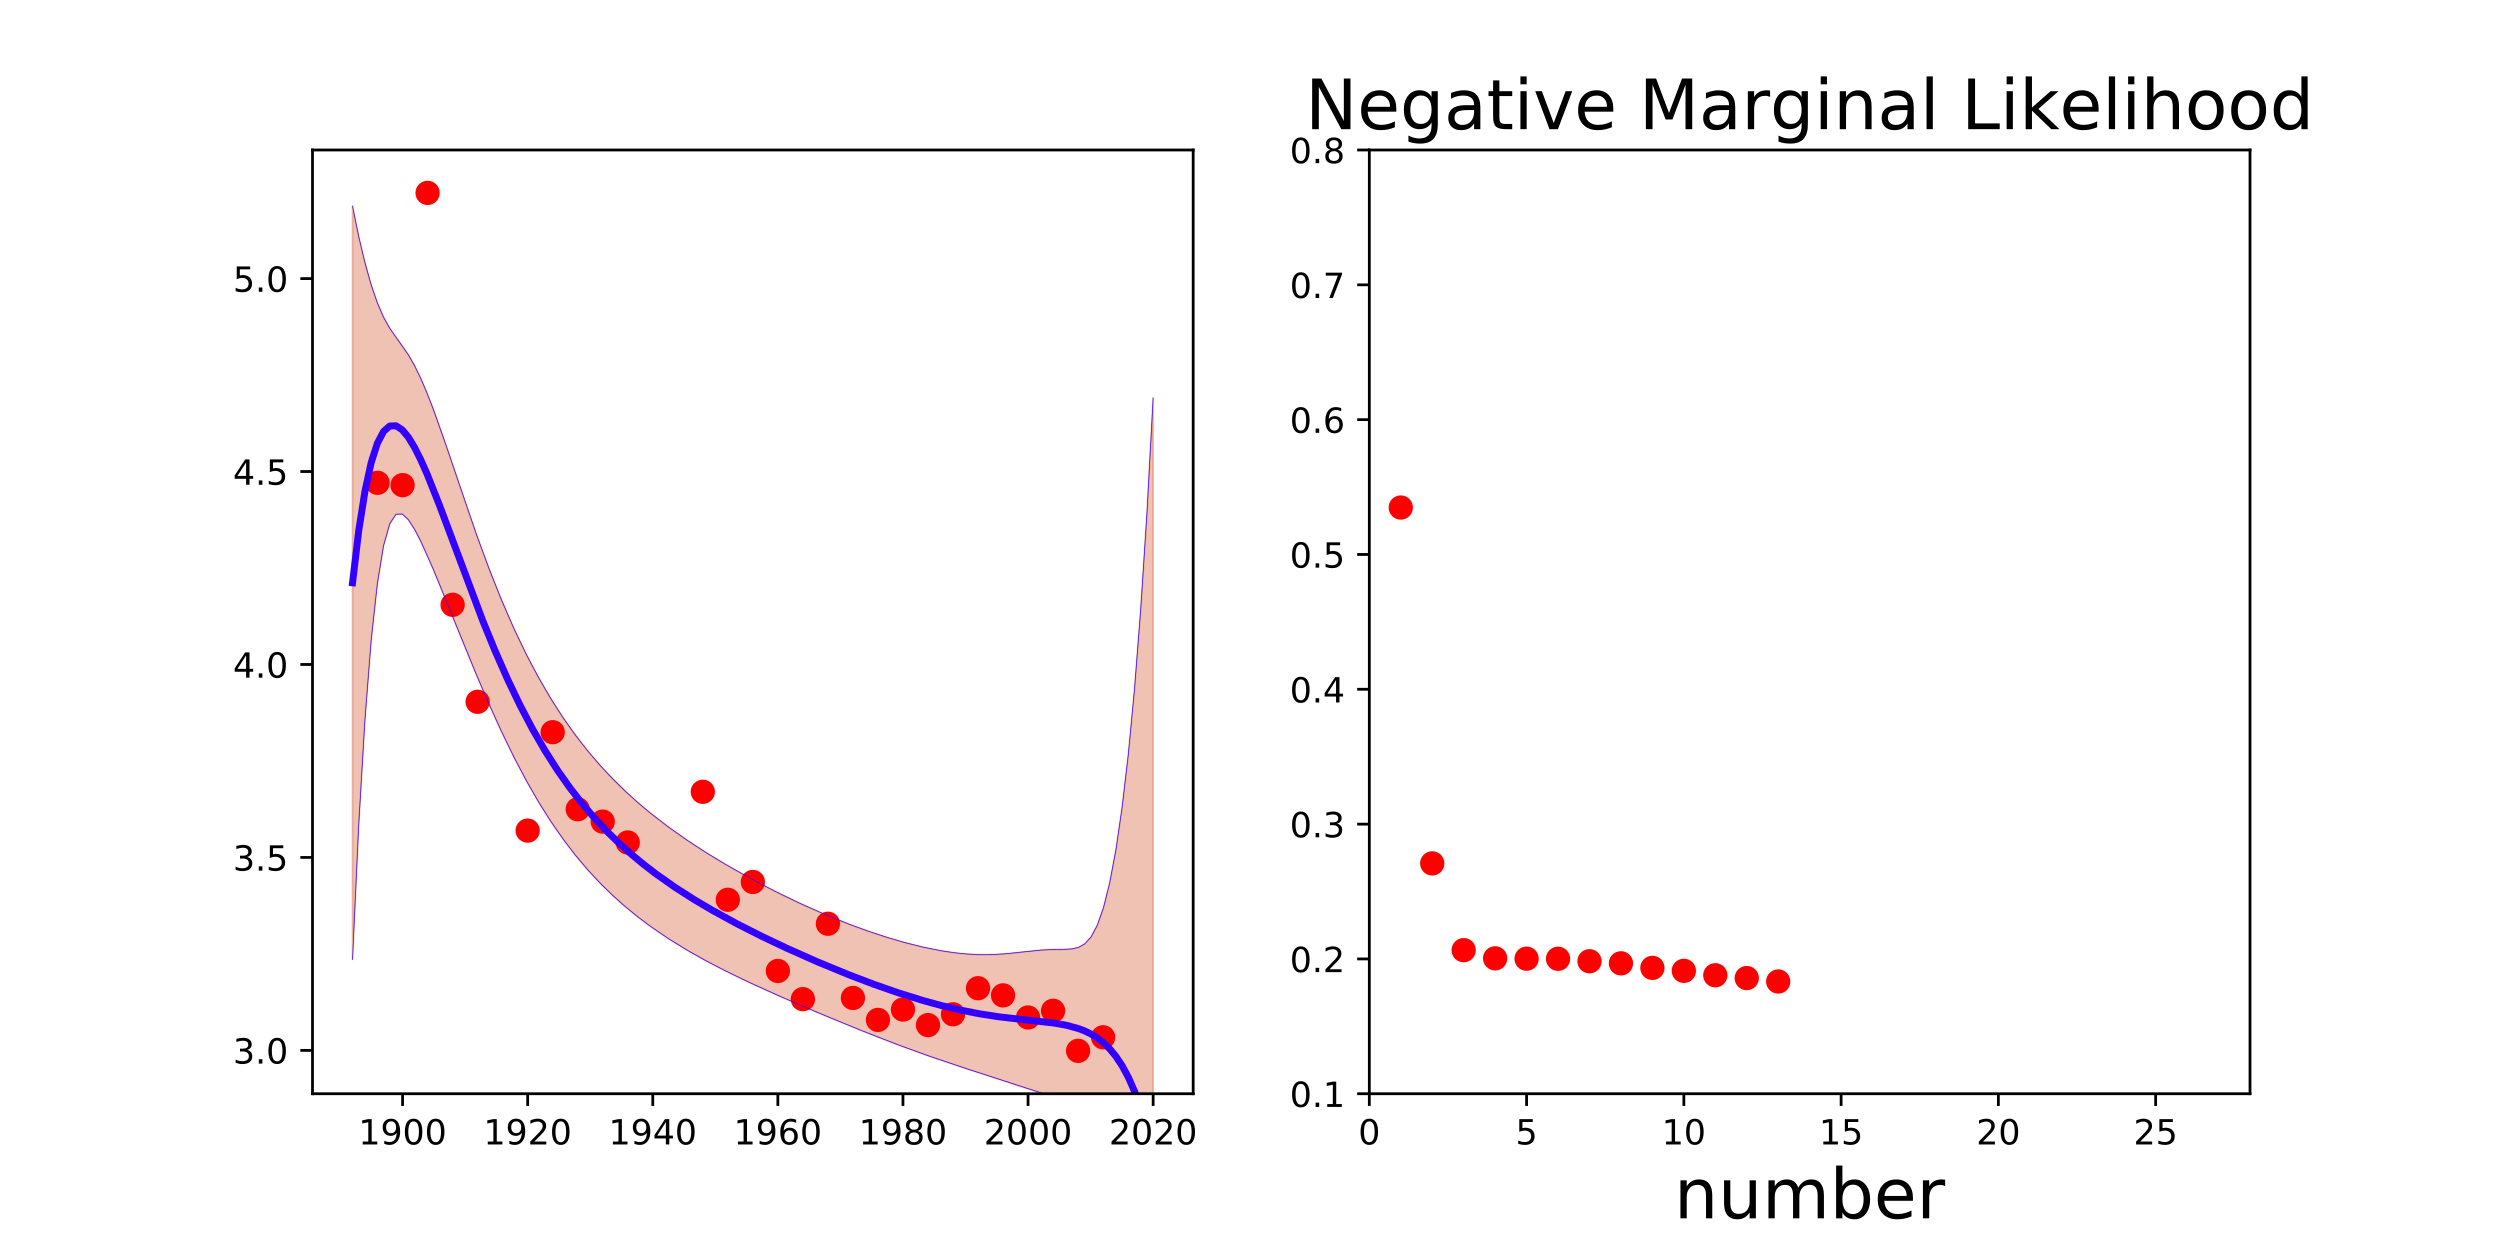 <?xml version="1.0" encoding="utf-8" standalone="no"?>
<!DOCTYPE svg PUBLIC "-//W3C//DTD SVG 1.1//EN"
  "http://www.w3.org/Graphics/SVG/1.1/DTD/svg11.dtd">
<!-- Created with matplotlib (http://matplotlib.org/) -->
<svg height="360pt" version="1.1" viewBox="0 0 720 360" width="720pt" xmlns="http://www.w3.org/2000/svg" xmlns:xlink="http://www.w3.org/1999/xlink">
 <defs>
  <style type="text/css">
*{stroke-linecap:butt;stroke-linejoin:round;}
  </style>
 </defs>
 <g id="figure_1">
  <g id="patch_1">
   <path d="M 0 360 
L 720 360 
L 720 0 
L 0 0 
z
" style="fill:none;"/>
  </g>
  <g id="axes_1">
   <g id="patch_2">
    <path d="M 90 315 
L 343.636 315 
L 343.636 43.2 
L 90 43.2 
z
" style="fill:none;"/>
   </g>
   <g id="patch_3">
    <path clip-path="url(#pd7e6d4c310)" d="M 101.529 59.383 
L 103.316 68.131 
L 105.104 75.645 
L 106.891 81.998 
L 108.679 87.219 
L 110.466 91.351 
L 112.254 94.542 
L 114.041 97.122 
L 115.828 99.539 
L 117.616 102.192 
L 119.403 105.317 
L 121.191 108.988 
L 122.978 113.172 
L 124.766 117.786 
L 126.553 122.723 
L 128.34 127.879 
L 130.128 133.158 
L 131.915 138.477 
L 133.703 143.77 
L 135.49 148.981 
L 137.278 154.072 
L 139.065 159.011 
L 140.852 163.78 
L 142.64 168.365 
L 144.427 172.76 
L 146.215 176.963 
L 148.002 180.975 
L 149.79 184.8 
L 151.577 188.442 
L 153.364 191.91 
L 155.152 195.209 
L 156.939 198.348 
L 158.727 201.335 
L 160.514 204.176 
L 162.302 206.88 
L 164.089 209.454 
L 165.876 211.907 
L 167.664 214.244 
L 169.451 216.474 
L 171.239 218.602 
L 173.026 220.635 
L 174.814 222.579 
L 176.601 224.441 
L 178.388 226.226 
L 180.176 227.939 
L 181.963 229.585 
L 183.751 231.168 
L 185.538 232.695 
L 187.326 234.168 
L 189.113 235.591 
L 190.9 236.969 
L 192.688 238.303 
L 194.475 239.599 
L 196.263 240.858 
L 198.05 242.083 
L 199.838 243.276 
L 201.625 244.44 
L 203.412 245.576 
L 205.2 246.687 
L 206.987 247.773 
L 208.775 248.836 
L 210.562 249.877 
L 212.35 250.898 
L 214.137 251.898 
L 215.924 252.88 
L 217.712 253.842 
L 219.499 254.787 
L 221.287 255.713 
L 223.074 256.622 
L 224.862 257.514 
L 226.649 258.388 
L 228.436 259.244 
L 230.224 260.084 
L 232.011 260.905 
L 233.799 261.709 
L 235.586 262.496 
L 237.374 263.264 
L 239.161 264.014 
L 240.948 264.745 
L 242.736 265.458 
L 244.523 266.152 
L 246.311 266.826 
L 248.098 267.48 
L 249.886 268.113 
L 251.673 268.726 
L 253.461 269.318 
L 255.248 269.888 
L 257.035 270.435 
L 258.823 270.958 
L 260.61 271.457 
L 262.398 271.93 
L 264.185 272.377 
L 265.973 272.795 
L 267.76 273.182 
L 269.547 273.537 
L 271.335 273.859 
L 273.122 274.143 
L 274.91 274.388 
L 276.697 274.592 
L 278.485 274.752 
L 280.272 274.865 
L 282.059 274.931 
L 283.847 274.948 
L 285.634 274.916 
L 287.422 274.837 
L 289.209 274.716 
L 290.997 274.557 
L 292.784 274.37 
L 294.571 274.167 
L 296.359 273.961 
L 298.146 273.77 
L 299.934 273.612 
L 301.721 273.499 
L 303.509 273.44 
L 305.296 273.421 
L 307.083 273.395 
L 308.871 273.257 
L 310.658 272.821 
L 312.446 271.799 
L 314.233 269.818 
L 316.021 266.475 
L 317.808 261.394 
L 319.595 254.248 
L 321.383 244.729 
L 323.17 232.509 
L 324.958 217.203 
L 326.745 198.355 
L 328.533 175.42 
L 330.32 147.759 
L 332.107 114.627 
L 332.107 550.292 
L 330.32 502.704 
L 328.533 463.066 
L 326.745 430.252 
L 324.958 403.294 
L 323.17 381.363 
L 321.383 363.76 
L 319.595 349.892 
L 317.808 339.25 
L 316.021 331.376 
L 314.233 325.813 
L 312.446 322.076 
L 310.658 319.668 
L 308.871 318.139 
L 307.083 317.137 
L 305.296 316.419 
L 303.509 315.836 
L 301.721 315.304 
L 299.934 314.779 
L 298.146 314.243 
L 296.359 313.691 
L 294.571 313.122 
L 292.784 312.541 
L 290.997 311.953 
L 289.209 311.362 
L 287.422 310.77 
L 285.634 310.179 
L 283.847 309.59 
L 282.059 309.003 
L 280.272 308.417 
L 278.485 307.831 
L 276.697 307.242 
L 274.91 306.651 
L 273.122 306.054 
L 271.335 305.451 
L 269.547 304.84 
L 267.76 304.221 
L 265.973 303.593 
L 264.185 302.956 
L 262.398 302.308 
L 260.61 301.651 
L 258.823 300.985 
L 257.035 300.309 
L 255.248 299.624 
L 253.461 298.932 
L 251.673 298.231 
L 249.886 297.523 
L 248.098 296.809 
L 246.311 296.089 
L 244.523 295.363 
L 242.736 294.632 
L 240.948 293.895 
L 239.161 293.154 
L 237.374 292.409 
L 235.586 291.659 
L 233.799 290.904 
L 232.011 290.144 
L 230.224 289.38 
L 228.436 288.609 
L 226.649 287.833 
L 224.862 287.05 
L 223.074 286.26 
L 221.287 285.461 
L 219.499 284.653 
L 217.712 283.835 
L 215.924 283.005 
L 214.137 282.163 
L 212.35 281.306 
L 210.562 280.434 
L 208.775 279.545 
L 206.987 278.637 
L 205.2 277.708 
L 203.412 276.757 
L 201.625 275.781 
L 199.838 274.778 
L 198.05 273.745 
L 196.263 272.682 
L 194.475 271.584 
L 192.688 270.449 
L 190.9 269.274 
L 189.113 268.056 
L 187.326 266.792 
L 185.538 265.478 
L 183.751 264.11 
L 181.963 262.685 
L 180.176 261.198 
L 178.388 259.645 
L 176.601 258.021 
L 174.814 256.321 
L 173.026 254.54 
L 171.239 252.674 
L 169.451 250.715 
L 167.664 248.658 
L 165.876 246.498 
L 164.089 244.229 
L 162.302 241.844 
L 160.514 239.338 
L 158.727 236.706 
L 156.939 233.942 
L 155.152 231.042 
L 153.364 228.002 
L 151.577 224.821 
L 149.79 221.496 
L 148.002 218.029 
L 146.215 214.421 
L 144.427 210.677 
L 142.64 206.802 
L 140.852 202.805 
L 139.065 198.697 
L 137.278 194.49 
L 135.49 190.199 
L 133.703 185.842 
L 131.915 181.439 
L 130.128 177.012 
L 128.34 172.59 
L 126.553 168.208 
L 124.766 163.915 
L 122.978 159.78 
L 121.191 155.905 
L 119.403 152.454 
L 117.616 149.689 
L 115.828 148.033 
L 114.041 148.126 
L 112.254 150.842 
L 110.466 157.183 
L 108.679 168.12 
L 106.891 184.542 
L 105.104 207.344 
L 103.316 237.538 
L 101.529 276.32 
z
" style="fill:#cc3300;opacity:0.3;stroke:#cc3300;stroke-linejoin:miter;stroke-width:0.5;"/>
   </g>
   <g id="matplotlib.axis_1">
    <g id="xtick_1">
     <g id="line2d_1">
      <defs>
       <path d="M 0 0 
L 0 3.5 
" id="m9903620d7f" style="stroke:#000000;stroke-width:0.8;"/>
      </defs>
      <g>
       <use style="stroke:#000000;stroke-width:0.8;" x="115.94" xlink:href="#m9903620d7f" y="315"/>
      </g>
     </g>
     <g id="text_1">
      <!-- 1900 -->
      <defs>
       <path d="M 12.406 8.297 
L 28.516 8.297 
L 28.516 63.922 
L 10.984 60.406 
L 10.984 69.391 
L 28.422 72.906 
L 38.281 72.906 
L 38.281 8.297 
L 54.391 8.297 
L 54.391 0 
L 12.406 0 
z
" id="DejaVuSans-31"/>
       <path d="M 10.984 1.516 
L 10.984 10.5 
Q 14.703 8.734 18.5 7.812 
Q 22.312 6.891 25.984 6.891 
Q 35.75 6.891 40.891 13.453 
Q 46.047 20.016 46.781 33.406 
Q 43.953 29.203 39.594 26.953 
Q 35.25 24.703 29.984 24.703 
Q 19.047 24.703 12.672 31.312 
Q 6.297 37.938 6.297 49.422 
Q 6.297 60.641 12.938 67.422 
Q 19.578 74.219 30.609 74.219 
Q 43.266 74.219 49.922 64.516 
Q 56.594 54.828 56.594 36.375 
Q 56.594 19.141 48.406 8.859 
Q 40.234 -1.422 26.422 -1.422 
Q 22.703 -1.422 18.891 -0.688 
Q 15.094 0.047 10.984 1.516 
z
M 30.609 32.422 
Q 37.25 32.422 41.125 36.953 
Q 45.016 41.5 45.016 49.422 
Q 45.016 57.281 41.125 61.844 
Q 37.25 66.406 30.609 66.406 
Q 23.969 66.406 20.094 61.844 
Q 16.219 57.281 16.219 49.422 
Q 16.219 41.5 20.094 36.953 
Q 23.969 32.422 30.609 32.422 
z
" id="DejaVuSans-39"/>
       <path d="M 31.781 66.406 
Q 24.172 66.406 20.328 58.906 
Q 16.5 51.422 16.5 36.375 
Q 16.5 21.391 20.328 13.891 
Q 24.172 6.391 31.781 6.391 
Q 39.453 6.391 43.281 13.891 
Q 47.125 21.391 47.125 36.375 
Q 47.125 51.422 43.281 58.906 
Q 39.453 66.406 31.781 66.406 
z
M 31.781 74.219 
Q 44.047 74.219 50.516 64.516 
Q 56.984 54.828 56.984 36.375 
Q 56.984 17.969 50.516 8.266 
Q 44.047 -1.422 31.781 -1.422 
Q 19.531 -1.422 13.062 8.266 
Q 6.594 17.969 6.594 36.375 
Q 6.594 54.828 13.062 64.516 
Q 19.531 74.219 31.781 74.219 
z
" id="DejaVuSans-30"/>
      </defs>
      <g transform="translate(103.215 329.598)scale(0.1 -0.1)">
       <use xlink:href="#DejaVuSans-31"/>
       <use x="63.623" xlink:href="#DejaVuSans-39"/>
       <use x="127.246" xlink:href="#DejaVuSans-30"/>
       <use x="190.869" xlink:href="#DejaVuSans-30"/>
      </g>
     </g>
    </g>
    <g id="xtick_2">
     <g id="line2d_2">
      <g>
       <use style="stroke:#000000;stroke-width:0.8;" x="151.968" xlink:href="#m9903620d7f" y="315"/>
      </g>
     </g>
     <g id="text_2">
      <!-- 1920 -->
      <defs>
       <path d="M 19.188 8.297 
L 53.609 8.297 
L 53.609 0 
L 7.328 0 
L 7.328 8.297 
Q 12.938 14.109 22.625 23.891 
Q 32.328 33.688 34.812 36.531 
Q 39.547 41.844 41.422 45.531 
Q 43.312 49.219 43.312 52.781 
Q 43.312 58.594 39.234 62.25 
Q 35.156 65.922 28.609 65.922 
Q 23.969 65.922 18.812 64.312 
Q 13.672 62.703 7.812 59.422 
L 7.812 69.391 
Q 13.766 71.781 18.938 73 
Q 24.125 74.219 28.422 74.219 
Q 39.75 74.219 46.484 68.547 
Q 53.219 62.891 53.219 53.422 
Q 53.219 48.922 51.531 44.891 
Q 49.859 40.875 45.406 35.406 
Q 44.188 33.984 37.641 27.219 
Q 31.109 20.453 19.188 8.297 
z
" id="DejaVuSans-32"/>
      </defs>
      <g transform="translate(139.243 329.598)scale(0.1 -0.1)">
       <use xlink:href="#DejaVuSans-31"/>
       <use x="63.623" xlink:href="#DejaVuSans-39"/>
       <use x="127.246" xlink:href="#DejaVuSans-32"/>
       <use x="190.869" xlink:href="#DejaVuSans-30"/>
      </g>
     </g>
    </g>
    <g id="xtick_3">
     <g id="line2d_3">
      <g>
       <use style="stroke:#000000;stroke-width:0.8;" x="187.996" xlink:href="#m9903620d7f" y="315"/>
      </g>
     </g>
     <g id="text_3">
      <!-- 1940 -->
      <defs>
       <path d="M 37.797 64.312 
L 12.891 25.391 
L 37.797 25.391 
z
M 35.203 72.906 
L 47.609 72.906 
L 47.609 25.391 
L 58.016 25.391 
L 58.016 17.188 
L 47.609 17.188 
L 47.609 0 
L 37.797 0 
L 37.797 17.188 
L 4.891 17.188 
L 4.891 26.703 
z
" id="DejaVuSans-34"/>
      </defs>
      <g transform="translate(175.271 329.598)scale(0.1 -0.1)">
       <use xlink:href="#DejaVuSans-31"/>
       <use x="63.623" xlink:href="#DejaVuSans-39"/>
       <use x="127.246" xlink:href="#DejaVuSans-34"/>
       <use x="190.869" xlink:href="#DejaVuSans-30"/>
      </g>
     </g>
    </g>
    <g id="xtick_4">
     <g id="line2d_4">
      <g>
       <use style="stroke:#000000;stroke-width:0.8;" x="224.024" xlink:href="#m9903620d7f" y="315"/>
      </g>
     </g>
     <g id="text_4">
      <!-- 1960 -->
      <defs>
       <path d="M 33.016 40.375 
Q 26.375 40.375 22.484 35.828 
Q 18.609 31.297 18.609 23.391 
Q 18.609 15.531 22.484 10.953 
Q 26.375 6.391 33.016 6.391 
Q 39.656 6.391 43.531 10.953 
Q 47.406 15.531 47.406 23.391 
Q 47.406 31.297 43.531 35.828 
Q 39.656 40.375 33.016 40.375 
z
M 52.594 71.297 
L 52.594 62.312 
Q 48.875 64.062 45.094 64.984 
Q 41.312 65.922 37.594 65.922 
Q 27.828 65.922 22.672 59.328 
Q 17.531 52.734 16.797 39.406 
Q 19.672 43.656 24.016 45.922 
Q 28.375 48.188 33.594 48.188 
Q 44.578 48.188 50.953 41.516 
Q 57.328 34.859 57.328 23.391 
Q 57.328 12.156 50.688 5.359 
Q 44.047 -1.422 33.016 -1.422 
Q 20.359 -1.422 13.672 8.266 
Q 6.984 17.969 6.984 36.375 
Q 6.984 53.656 15.188 63.938 
Q 23.391 74.219 37.203 74.219 
Q 40.922 74.219 44.703 73.484 
Q 48.484 72.75 52.594 71.297 
z
" id="DejaVuSans-36"/>
      </defs>
      <g transform="translate(211.299 329.598)scale(0.1 -0.1)">
       <use xlink:href="#DejaVuSans-31"/>
       <use x="63.623" xlink:href="#DejaVuSans-39"/>
       <use x="127.246" xlink:href="#DejaVuSans-36"/>
       <use x="190.869" xlink:href="#DejaVuSans-30"/>
      </g>
     </g>
    </g>
    <g id="xtick_5">
     <g id="line2d_5">
      <g>
       <use style="stroke:#000000;stroke-width:0.8;" x="260.052" xlink:href="#m9903620d7f" y="315"/>
      </g>
     </g>
     <g id="text_5">
      <!-- 1980 -->
      <defs>
       <path d="M 31.781 34.625 
Q 24.75 34.625 20.719 30.859 
Q 16.703 27.094 16.703 20.516 
Q 16.703 13.922 20.719 10.156 
Q 24.75 6.391 31.781 6.391 
Q 38.812 6.391 42.859 10.172 
Q 46.922 13.969 46.922 20.516 
Q 46.922 27.094 42.891 30.859 
Q 38.875 34.625 31.781 34.625 
z
M 21.922 38.812 
Q 15.578 40.375 12.031 44.719 
Q 8.5 49.078 8.5 55.328 
Q 8.5 64.062 14.719 69.141 
Q 20.953 74.219 31.781 74.219 
Q 42.672 74.219 48.875 69.141 
Q 55.078 64.062 55.078 55.328 
Q 55.078 49.078 51.531 44.719 
Q 48 40.375 41.703 38.812 
Q 48.828 37.156 52.797 32.312 
Q 56.781 27.484 56.781 20.516 
Q 56.781 9.906 50.312 4.234 
Q 43.844 -1.422 31.781 -1.422 
Q 19.734 -1.422 13.25 4.234 
Q 6.781 9.906 6.781 20.516 
Q 6.781 27.484 10.781 32.312 
Q 14.797 37.156 21.922 38.812 
z
M 18.312 54.391 
Q 18.312 48.734 21.844 45.562 
Q 25.391 42.391 31.781 42.391 
Q 38.141 42.391 41.719 45.562 
Q 45.312 48.734 45.312 54.391 
Q 45.312 60.062 41.719 63.234 
Q 38.141 66.406 31.781 66.406 
Q 25.391 66.406 21.844 63.234 
Q 18.312 60.062 18.312 54.391 
z
" id="DejaVuSans-38"/>
      </defs>
      <g transform="translate(247.327 329.598)scale(0.1 -0.1)">
       <use xlink:href="#DejaVuSans-31"/>
       <use x="63.623" xlink:href="#DejaVuSans-39"/>
       <use x="127.246" xlink:href="#DejaVuSans-38"/>
       <use x="190.869" xlink:href="#DejaVuSans-30"/>
      </g>
     </g>
    </g>
    <g id="xtick_6">
     <g id="line2d_6">
      <g>
       <use style="stroke:#000000;stroke-width:0.8;" x="296.08" xlink:href="#m9903620d7f" y="315"/>
      </g>
     </g>
     <g id="text_6">
      <!-- 2000 -->
      <g transform="translate(283.355 329.598)scale(0.1 -0.1)">
       <use xlink:href="#DejaVuSans-32"/>
       <use x="63.623" xlink:href="#DejaVuSans-30"/>
       <use x="127.246" xlink:href="#DejaVuSans-30"/>
       <use x="190.869" xlink:href="#DejaVuSans-30"/>
      </g>
     </g>
    </g>
    <g id="xtick_7">
     <g id="line2d_7">
      <g>
       <use style="stroke:#000000;stroke-width:0.8;" x="332.107" xlink:href="#m9903620d7f" y="315"/>
      </g>
     </g>
     <g id="text_7">
      <!-- 2020 -->
      <g transform="translate(319.382 329.598)scale(0.1 -0.1)">
       <use xlink:href="#DejaVuSans-32"/>
       <use x="63.623" xlink:href="#DejaVuSans-30"/>
       <use x="127.246" xlink:href="#DejaVuSans-32"/>
       <use x="190.869" xlink:href="#DejaVuSans-30"/>
      </g>
     </g>
    </g>
   </g>
   <g id="matplotlib.axis_2">
    <g id="ytick_1">
     <g id="line2d_8">
      <defs>
       <path d="M 0 0 
L -3.5 0 
" id="m38399a217e" style="stroke:#000000;stroke-width:0.8;"/>
      </defs>
      <g>
       <use style="stroke:#000000;stroke-width:0.8;" x="90" xlink:href="#m38399a217e" y="302.509"/>
      </g>
     </g>
     <g id="text_8">
      <!-- 3.0 -->
      <defs>
       <path d="M 40.578 39.312 
Q 47.656 37.797 51.625 33 
Q 55.609 28.219 55.609 21.188 
Q 55.609 10.406 48.188 4.484 
Q 40.766 -1.422 27.094 -1.422 
Q 22.516 -1.422 17.656 -0.516 
Q 12.797 0.391 7.625 2.203 
L 7.625 11.719 
Q 11.719 9.328 16.594 8.109 
Q 21.484 6.891 26.812 6.891 
Q 36.078 6.891 40.938 10.547 
Q 45.797 14.203 45.797 21.188 
Q 45.797 27.641 41.281 31.266 
Q 36.766 34.906 28.719 34.906 
L 20.219 34.906 
L 20.219 43.016 
L 29.109 43.016 
Q 36.375 43.016 40.234 45.922 
Q 44.094 48.828 44.094 54.297 
Q 44.094 59.906 40.109 62.906 
Q 36.141 65.922 28.719 65.922 
Q 24.656 65.922 20.016 65.031 
Q 15.375 64.156 9.812 62.312 
L 9.812 71.094 
Q 15.438 72.656 20.344 73.438 
Q 25.25 74.219 29.594 74.219 
Q 40.828 74.219 47.359 69.109 
Q 53.906 64.016 53.906 55.328 
Q 53.906 49.266 50.438 45.094 
Q 46.969 40.922 40.578 39.312 
z
" id="DejaVuSans-33"/>
       <path d="M 10.688 12.406 
L 21 12.406 
L 21 0 
L 10.688 0 
z
" id="DejaVuSans-2e"/>
      </defs>
      <g transform="translate(67.097 306.309)scale(0.1 -0.1)">
       <use xlink:href="#DejaVuSans-33"/>
       <use x="63.623" xlink:href="#DejaVuSans-2e"/>
       <use x="95.41" xlink:href="#DejaVuSans-30"/>
      </g>
     </g>
    </g>
    <g id="ytick_2">
     <g id="line2d_9">
      <g>
       <use style="stroke:#000000;stroke-width:0.8;" x="90" xlink:href="#m38399a217e" y="246.941"/>
      </g>
     </g>
     <g id="text_9">
      <!-- 3.5 -->
      <defs>
       <path d="M 10.797 72.906 
L 49.516 72.906 
L 49.516 64.594 
L 19.828 64.594 
L 19.828 46.734 
Q 21.969 47.469 24.109 47.828 
Q 26.266 48.188 28.422 48.188 
Q 40.625 48.188 47.75 41.5 
Q 54.891 34.812 54.891 23.391 
Q 54.891 11.625 47.562 5.094 
Q 40.234 -1.422 26.906 -1.422 
Q 22.312 -1.422 17.547 -0.641 
Q 12.797 0.141 7.719 1.703 
L 7.719 11.625 
Q 12.109 9.234 16.797 8.062 
Q 21.484 6.891 26.703 6.891 
Q 35.156 6.891 40.078 11.328 
Q 45.016 15.766 45.016 23.391 
Q 45.016 31 40.078 35.438 
Q 35.156 39.891 26.703 39.891 
Q 22.75 39.891 18.812 39.016 
Q 14.891 38.141 10.797 36.281 
z
" id="DejaVuSans-35"/>
      </defs>
      <g transform="translate(67.097 250.74)scale(0.1 -0.1)">
       <use xlink:href="#DejaVuSans-33"/>
       <use x="63.623" xlink:href="#DejaVuSans-2e"/>
       <use x="95.41" xlink:href="#DejaVuSans-35"/>
      </g>
     </g>
    </g>
    <g id="ytick_3">
     <g id="line2d_10">
      <g>
       <use style="stroke:#000000;stroke-width:0.8;" x="90" xlink:href="#m38399a217e" y="191.373"/>
      </g>
     </g>
     <g id="text_10">
      <!-- 4.0 -->
      <g transform="translate(67.097 195.172)scale(0.1 -0.1)">
       <use xlink:href="#DejaVuSans-34"/>
       <use x="63.623" xlink:href="#DejaVuSans-2e"/>
       <use x="95.41" xlink:href="#DejaVuSans-30"/>
      </g>
     </g>
    </g>
    <g id="ytick_4">
     <g id="line2d_11">
      <g>
       <use style="stroke:#000000;stroke-width:0.8;" x="90" xlink:href="#m38399a217e" y="135.804"/>
      </g>
     </g>
     <g id="text_11">
      <!-- 4.5 -->
      <g transform="translate(67.097 139.604)scale(0.1 -0.1)">
       <use xlink:href="#DejaVuSans-34"/>
       <use x="63.623" xlink:href="#DejaVuSans-2e"/>
       <use x="95.41" xlink:href="#DejaVuSans-35"/>
      </g>
     </g>
    </g>
    <g id="ytick_5">
     <g id="line2d_12">
      <g>
       <use style="stroke:#000000;stroke-width:0.8;" x="90" xlink:href="#m38399a217e" y="80.236"/>
      </g>
     </g>
     <g id="text_12">
      <!-- 5.0 -->
      <g transform="translate(67.097 84.035)scale(0.1 -0.1)">
       <use xlink:href="#DejaVuSans-35"/>
       <use x="63.623" xlink:href="#DejaVuSans-2e"/>
       <use x="95.41" xlink:href="#DejaVuSans-30"/>
      </g>
     </g>
    </g>
   </g>
   <g id="line2d_13">
    <defs>
     <path d="M 0 3 
C 0.796 3 1.559 2.684 2.121 2.121 
C 2.684 1.559 3 0.796 3 0 
C 3 -0.796 2.684 -1.559 2.121 -2.121 
C 1.559 -2.684 0.796 -3 0 -3 
C -0.796 -3 -1.559 -2.684 -2.121 -2.121 
C -2.684 -1.559 -3 -0.796 -3 0 
C -3 0.796 -2.684 1.559 -2.121 2.121 
C -1.559 2.684 -0.796 3 0 3 
z
" id="m9e545878dd" style="stroke:#ff0000;"/>
    </defs>
    <g clip-path="url(#pd7e6d4c310)">
     <use style="fill:#ff0000;stroke:#ff0000;" x="108.735" xlink:href="#m9e545878dd" y="139.046"/>
     <use style="fill:#ff0000;stroke:#ff0000;" x="115.94" xlink:href="#m9e545878dd" y="139.724"/>
     <use style="fill:#ff0000;stroke:#ff0000;" x="123.146" xlink:href="#m9e545878dd" y="55.555"/>
     <use style="fill:#ff0000;stroke:#ff0000;" x="130.351" xlink:href="#m9e545878dd" y="174.182"/>
     <use style="fill:#ff0000;stroke:#ff0000;" x="137.557" xlink:href="#m9e545878dd" y="202.118"/>
     <use style="fill:#ff0000;stroke:#ff0000;" x="151.968" xlink:href="#m9e545878dd" y="239.216"/>
     <use style="fill:#ff0000;stroke:#ff0000;" x="159.174" xlink:href="#m9e545878dd" y="210.872"/>
     <use style="fill:#ff0000;stroke:#ff0000;" x="166.379" xlink:href="#m9e545878dd" y="233.067"/>
     <use style="fill:#ff0000;stroke:#ff0000;" x="173.585" xlink:href="#m9e545878dd" y="236.623"/>
     <use style="fill:#ff0000;stroke:#ff0000;" x="180.79" xlink:href="#m9e545878dd" y="242.628"/>
     <use style="fill:#ff0000;stroke:#ff0000;" x="202.407" xlink:href="#m9e545878dd" y="228.036"/>
     <use style="fill:#ff0000;stroke:#ff0000;" x="209.613" xlink:href="#m9e545878dd" y="259.134"/>
     <use style="fill:#ff0000;stroke:#ff0000;" x="216.818" xlink:href="#m9e545878dd" y="254.006"/>
     <use style="fill:#ff0000;stroke:#ff0000;" x="224.024" xlink:href="#m9e545878dd" y="279.634"/>
     <use style="fill:#ff0000;stroke:#ff0000;" x="231.229" xlink:href="#m9e545878dd" y="287.755"/>
     <use style="fill:#ff0000;stroke:#ff0000;" x="238.435" xlink:href="#m9e545878dd" y="266.035"/>
     <use style="fill:#ff0000;stroke:#ff0000;" x="245.64" xlink:href="#m9e545878dd" y="287.413"/>
     <use style="fill:#ff0000;stroke:#ff0000;" x="252.846" xlink:href="#m9e545878dd" y="293.734"/>
     <use style="fill:#ff0000;stroke:#ff0000;" x="260.052" xlink:href="#m9e545878dd" y="290.749"/>
     <use style="fill:#ff0000;stroke:#ff0000;" x="267.257" xlink:href="#m9e545878dd" y="295.227"/>
     <use style="fill:#ff0000;stroke:#ff0000;" x="274.463" xlink:href="#m9e545878dd" y="292.11"/>
     <use style="fill:#ff0000;stroke:#ff0000;" x="281.668" xlink:href="#m9e545878dd" y="284.603"/>
     <use style="fill:#ff0000;stroke:#ff0000;" x="288.874" xlink:href="#m9e545878dd" y="286.667"/>
     <use style="fill:#ff0000;stroke:#ff0000;" x="296.08" xlink:href="#m9e545878dd" y="293.032"/>
     <use style="fill:#ff0000;stroke:#ff0000;" x="303.285" xlink:href="#m9e545878dd" y="291.1"/>
     <use style="fill:#ff0000;stroke:#ff0000;" x="310.491" xlink:href="#m9e545878dd" y="302.645"/>
     <use style="fill:#ff0000;stroke:#ff0000;" x="317.696" xlink:href="#m9e545878dd" y="298.739"/>
    </g>
   </g>
   <g id="line2d_14">
    <path clip-path="url(#pd7e6d4c310)" d="M 101.529 167.851 
L 103.316 152.835 
L 105.104 141.495 
L 106.891 133.27 
L 108.679 127.67 
L 110.466 124.267 
L 112.254 122.692 
L 114.041 122.624 
L 115.828 123.786 
L 117.616 125.941 
L 119.403 128.885 
L 121.191 132.446 
L 122.978 136.476 
L 126.553 145.466 
L 139.065 178.854 
L 142.64 187.583 
L 146.215 195.692 
L 149.79 203.148 
L 153.364 209.956 
L 156.939 216.145 
L 160.514 221.757 
L 164.089 226.842 
L 167.664 231.451 
L 171.239 235.638 
L 174.814 239.45 
L 178.388 242.935 
L 181.963 246.135 
L 185.538 249.086 
L 189.113 251.824 
L 194.475 255.591 
L 199.838 259.027 
L 205.2 262.197 
L 212.35 266.102 
L 219.499 269.72 
L 226.649 273.11 
L 235.586 277.077 
L 244.523 280.757 
L 251.673 283.479 
L 258.823 285.971 
L 265.973 288.194 
L 271.335 289.655 
L 276.697 290.917 
L 282.059 291.967 
L 287.422 292.804 
L 294.571 293.644 
L 303.509 294.638 
L 307.083 295.266 
L 310.658 296.245 
L 312.446 296.937 
L 314.233 297.816 
L 316.021 298.926 
L 317.808 300.322 
L 319.595 302.07 
L 321.383 304.244 
L 323.17 306.936 
L 324.958 310.248 
L 326.745 314.303 
L 328.533 319.243 
L 330.32 325.232 
L 332.107 332.459 
L 332.107 332.459 
" style="fill:none;stroke:#3300ff;stroke-linecap:square;stroke-width:2;"/>
   </g>
   <g id="line2d_15">
    <path clip-path="url(#pd7e6d4c310)" d="M 101.529 59.383 
L 103.316 68.131 
L 105.104 75.645 
L 106.891 81.998 
L 108.679 87.219 
L 110.466 91.351 
L 112.254 94.542 
L 117.616 102.192 
L 119.403 105.317 
L 121.191 108.988 
L 122.978 113.172 
L 124.766 117.786 
L 128.34 127.879 
L 137.278 154.072 
L 140.852 163.78 
L 144.427 172.76 
L 148.002 180.975 
L 151.577 188.442 
L 155.152 195.209 
L 158.727 201.335 
L 162.302 206.88 
L 165.876 211.907 
L 169.451 216.474 
L 173.026 220.635 
L 176.601 224.441 
L 180.176 227.939 
L 183.751 231.168 
L 187.326 234.168 
L 192.688 238.303 
L 198.05 242.083 
L 203.412 245.576 
L 208.775 248.836 
L 215.924 252.88 
L 223.074 256.622 
L 230.224 260.084 
L 237.374 263.264 
L 244.523 266.152 
L 249.886 268.113 
L 255.248 269.888 
L 260.61 271.457 
L 265.973 272.795 
L 271.335 273.859 
L 274.91 274.388 
L 278.485 274.752 
L 282.059 274.931 
L 285.634 274.916 
L 289.209 274.716 
L 294.571 274.167 
L 299.934 273.612 
L 303.509 273.44 
L 307.083 273.395 
L 308.871 273.257 
L 310.658 272.821 
L 312.446 271.799 
L 314.233 269.818 
L 316.021 266.475 
L 317.808 261.394 
L 319.595 254.248 
L 321.383 244.729 
L 323.17 232.509 
L 324.958 217.203 
L 326.745 198.355 
L 328.533 175.42 
L 330.32 147.759 
L 332.107 114.627 
L 332.107 114.627 
" style="fill:none;stroke:#3300ff;stroke-linecap:square;stroke-width:0.2;"/>
   </g>
   <g id="line2d_16">
    <path clip-path="url(#pd7e6d4c310)" d="M 101.529 276.32 
L 103.316 237.538 
L 105.104 207.344 
L 106.891 184.542 
L 108.679 168.12 
L 110.466 157.183 
L 112.254 150.842 
L 114.041 148.126 
L 115.828 148.033 
L 117.616 149.689 
L 119.403 152.454 
L 121.191 155.905 
L 124.766 163.915 
L 130.128 177.012 
L 137.278 194.49 
L 140.852 202.805 
L 144.427 210.677 
L 148.002 218.029 
L 151.577 224.821 
L 155.152 231.042 
L 158.727 236.706 
L 162.302 241.844 
L 165.876 246.498 
L 169.451 250.715 
L 173.026 254.54 
L 176.601 258.021 
L 180.176 261.198 
L 183.751 264.11 
L 187.326 266.792 
L 192.688 270.449 
L 198.05 273.745 
L 203.412 276.757 
L 208.775 279.545 
L 215.924 283.005 
L 224.862 287.05 
L 235.586 291.659 
L 248.098 296.809 
L 258.823 300.985 
L 267.76 304.221 
L 278.485 307.831 
L 299.934 314.779 
L 305.296 316.419 
L 307.083 317.137 
L 308.871 318.139 
L 310.658 319.668 
L 312.446 322.076 
L 314.233 325.813 
L 316.021 331.376 
L 317.808 339.25 
L 319.595 349.892 
L 321.027 361 
L 321.027 361 
" style="fill:none;stroke:#3300ff;stroke-linecap:square;stroke-width:0.2;"/>
   </g>
   <g id="patch_4">
    <path d="M 90 315 
L 90 43.2 
" style="fill:none;stroke:#000000;stroke-linecap:square;stroke-linejoin:miter;stroke-width:0.8;"/>
   </g>
   <g id="patch_5">
    <path d="M 343.636 315 
L 343.636 43.2 
" style="fill:none;stroke:#000000;stroke-linecap:square;stroke-linejoin:miter;stroke-width:0.8;"/>
   </g>
   <g id="patch_6">
    <path d="M 90 315 
L 343.636 315 
" style="fill:none;stroke:#000000;stroke-linecap:square;stroke-linejoin:miter;stroke-width:0.8;"/>
   </g>
   <g id="patch_7">
    <path d="M 90 43.2 
L 343.636 43.2 
" style="fill:none;stroke:#000000;stroke-linecap:square;stroke-linejoin:miter;stroke-width:0.8;"/>
   </g>
  </g>
  <g id="axes_2">
   <g id="patch_8">
    <path d="M 394.364 315 
L 648 315 
L 648 43.2 
L 394.364 43.2 
z
" style="fill:none;"/>
   </g>
   <g id="matplotlib.axis_3">
    <g id="xtick_8">
     <g id="line2d_17">
      <g>
       <use style="stroke:#000000;stroke-width:0.8;" x="394.364" xlink:href="#m9903620d7f" y="315"/>
      </g>
     </g>
     <g id="text_13">
      <!-- 0 -->
      <g transform="translate(391.182 329.598)scale(0.1 -0.1)">
       <use xlink:href="#DejaVuSans-30"/>
      </g>
     </g>
    </g>
    <g id="xtick_9">
     <g id="line2d_18">
      <g>
       <use style="stroke:#000000;stroke-width:0.8;" x="439.656" xlink:href="#m9903620d7f" y="315"/>
      </g>
     </g>
     <g id="text_14">
      <!-- 5 -->
      <g transform="translate(436.475 329.598)scale(0.1 -0.1)">
       <use xlink:href="#DejaVuSans-35"/>
      </g>
     </g>
    </g>
    <g id="xtick_10">
     <g id="line2d_19">
      <g>
       <use style="stroke:#000000;stroke-width:0.8;" x="484.948" xlink:href="#m9903620d7f" y="315"/>
      </g>
     </g>
     <g id="text_15">
      <!-- 10 -->
      <g transform="translate(478.586 329.598)scale(0.1 -0.1)">
       <use xlink:href="#DejaVuSans-31"/>
       <use x="63.623" xlink:href="#DejaVuSans-30"/>
      </g>
     </g>
    </g>
    <g id="xtick_11">
     <g id="line2d_20">
      <g>
       <use style="stroke:#000000;stroke-width:0.8;" x="530.24" xlink:href="#m9903620d7f" y="315"/>
      </g>
     </g>
     <g id="text_16">
      <!-- 15 -->
      <g transform="translate(523.878 329.598)scale(0.1 -0.1)">
       <use xlink:href="#DejaVuSans-31"/>
       <use x="63.623" xlink:href="#DejaVuSans-35"/>
      </g>
     </g>
    </g>
    <g id="xtick_12">
     <g id="line2d_21">
      <g>
       <use style="stroke:#000000;stroke-width:0.8;" x="575.532" xlink:href="#m9903620d7f" y="315"/>
      </g>
     </g>
     <g id="text_17">
      <!-- 20 -->
      <g transform="translate(569.17 329.598)scale(0.1 -0.1)">
       <use xlink:href="#DejaVuSans-32"/>
       <use x="63.623" xlink:href="#DejaVuSans-30"/>
      </g>
     </g>
    </g>
    <g id="xtick_13">
     <g id="line2d_22">
      <g>
       <use style="stroke:#000000;stroke-width:0.8;" x="620.825" xlink:href="#m9903620d7f" y="315"/>
      </g>
     </g>
     <g id="text_18">
      <!-- 25 -->
      <g transform="translate(614.462 329.598)scale(0.1 -0.1)">
       <use xlink:href="#DejaVuSans-32"/>
       <use x="63.623" xlink:href="#DejaVuSans-35"/>
      </g>
     </g>
    </g>
    <g id="text_19">
     <!-- number -->
     <defs>
      <path d="M 54.891 33.016 
L 54.891 0 
L 45.906 0 
L 45.906 32.719 
Q 45.906 40.484 42.875 44.328 
Q 39.844 48.188 33.797 48.188 
Q 26.516 48.188 22.312 43.547 
Q 18.109 38.922 18.109 30.906 
L 18.109 0 
L 9.078 0 
L 9.078 54.688 
L 18.109 54.688 
L 18.109 46.188 
Q 21.344 51.125 25.703 53.562 
Q 30.078 56 35.797 56 
Q 45.219 56 50.047 50.172 
Q 54.891 44.344 54.891 33.016 
z
" id="DejaVuSans-6e"/>
      <path d="M 8.5 21.578 
L 8.5 54.688 
L 17.484 54.688 
L 17.484 21.922 
Q 17.484 14.156 20.5 10.266 
Q 23.531 6.391 29.594 6.391 
Q 36.859 6.391 41.078 11.031 
Q 45.312 15.672 45.312 23.688 
L 45.312 54.688 
L 54.297 54.688 
L 54.297 0 
L 45.312 0 
L 45.312 8.406 
Q 42.047 3.422 37.719 1 
Q 33.406 -1.422 27.688 -1.422 
Q 18.266 -1.422 13.375 4.438 
Q 8.5 10.297 8.5 21.578 
z
M 31.109 56 
z
" id="DejaVuSans-75"/>
      <path d="M 52 44.188 
Q 55.375 50.25 60.062 53.125 
Q 64.75 56 71.094 56 
Q 79.641 56 84.281 50.016 
Q 88.922 44.047 88.922 33.016 
L 88.922 0 
L 79.891 0 
L 79.891 32.719 
Q 79.891 40.578 77.094 44.375 
Q 74.312 48.188 68.609 48.188 
Q 61.625 48.188 57.562 43.547 
Q 53.516 38.922 53.516 30.906 
L 53.516 0 
L 44.484 0 
L 44.484 32.719 
Q 44.484 40.625 41.703 44.406 
Q 38.922 48.188 33.109 48.188 
Q 26.219 48.188 22.156 43.531 
Q 18.109 38.875 18.109 30.906 
L 18.109 0 
L 9.078 0 
L 9.078 54.688 
L 18.109 54.688 
L 18.109 46.188 
Q 21.188 51.219 25.484 53.609 
Q 29.781 56 35.688 56 
Q 41.656 56 45.828 52.969 
Q 50 49.953 52 44.188 
z
" id="DejaVuSans-6d"/>
      <path d="M 48.688 27.297 
Q 48.688 37.203 44.609 42.844 
Q 40.531 48.484 33.406 48.484 
Q 26.266 48.484 22.188 42.844 
Q 18.109 37.203 18.109 27.297 
Q 18.109 17.391 22.188 11.75 
Q 26.266 6.109 33.406 6.109 
Q 40.531 6.109 44.609 11.75 
Q 48.688 17.391 48.688 27.297 
z
M 18.109 46.391 
Q 20.953 51.266 25.266 53.625 
Q 29.594 56 35.594 56 
Q 45.562 56 51.781 48.094 
Q 58.016 40.188 58.016 27.297 
Q 58.016 14.406 51.781 6.484 
Q 45.562 -1.422 35.594 -1.422 
Q 29.594 -1.422 25.266 0.953 
Q 20.953 3.328 18.109 8.203 
L 18.109 0 
L 9.078 0 
L 9.078 75.984 
L 18.109 75.984 
z
" id="DejaVuSans-62"/>
      <path d="M 56.203 29.594 
L 56.203 25.203 
L 14.891 25.203 
Q 15.484 15.922 20.484 11.062 
Q 25.484 6.203 34.422 6.203 
Q 39.594 6.203 44.453 7.469 
Q 49.312 8.734 54.109 11.281 
L 54.109 2.781 
Q 49.266 0.734 44.188 -0.344 
Q 39.109 -1.422 33.891 -1.422 
Q 20.797 -1.422 13.156 6.188 
Q 5.516 13.812 5.516 26.812 
Q 5.516 40.234 12.766 48.109 
Q 20.016 56 32.328 56 
Q 43.359 56 49.781 48.891 
Q 56.203 41.797 56.203 29.594 
z
M 47.219 32.234 
Q 47.125 39.594 43.094 43.984 
Q 39.062 48.391 32.422 48.391 
Q 24.906 48.391 20.391 44.141 
Q 15.875 39.891 15.188 32.172 
z
" id="DejaVuSans-65"/>
      <path d="M 41.109 46.297 
Q 39.594 47.172 37.812 47.578 
Q 36.031 48 33.891 48 
Q 26.266 48 22.188 43.047 
Q 18.109 38.094 18.109 28.812 
L 18.109 0 
L 9.078 0 
L 9.078 54.688 
L 18.109 54.688 
L 18.109 46.188 
Q 20.953 51.172 25.484 53.578 
Q 30.031 56 36.531 56 
Q 37.453 56 38.578 55.875 
Q 39.703 55.766 41.062 55.516 
z
" id="DejaVuSans-72"/>
     </defs>
     <g transform="translate(482.154 350.875)scale(0.2 -0.2)">
      <use xlink:href="#DejaVuSans-6e"/>
      <use x="63.379" xlink:href="#DejaVuSans-75"/>
      <use x="126.758" xlink:href="#DejaVuSans-6d"/>
      <use x="224.17" xlink:href="#DejaVuSans-62"/>
      <use x="287.646" xlink:href="#DejaVuSans-65"/>
      <use x="349.17" xlink:href="#DejaVuSans-72"/>
     </g>
    </g>
   </g>
   <g id="matplotlib.axis_4">
    <g id="ytick_6">
     <g id="line2d_23">
      <g>
       <use style="stroke:#000000;stroke-width:0.8;" x="394.364" xlink:href="#m38399a217e" y="315"/>
      </g>
     </g>
     <g id="text_20">
      <!-- 0.1 -->
      <g transform="translate(371.461 318.799)scale(0.1 -0.1)">
       <use xlink:href="#DejaVuSans-30"/>
       <use x="63.623" xlink:href="#DejaVuSans-2e"/>
       <use x="95.41" xlink:href="#DejaVuSans-31"/>
      </g>
     </g>
    </g>
    <g id="ytick_7">
     <g id="line2d_24">
      <g>
       <use style="stroke:#000000;stroke-width:0.8;" x="394.364" xlink:href="#m38399a217e" y="276.171"/>
      </g>
     </g>
     <g id="text_21">
      <!-- 0.2 -->
      <g transform="translate(371.461 279.971)scale(0.1 -0.1)">
       <use xlink:href="#DejaVuSans-30"/>
       <use x="63.623" xlink:href="#DejaVuSans-2e"/>
       <use x="95.41" xlink:href="#DejaVuSans-32"/>
      </g>
     </g>
    </g>
    <g id="ytick_8">
     <g id="line2d_25">
      <g>
       <use style="stroke:#000000;stroke-width:0.8;" x="394.364" xlink:href="#m38399a217e" y="237.343"/>
      </g>
     </g>
     <g id="text_22">
      <!-- 0.3 -->
      <g transform="translate(371.461 241.142)scale(0.1 -0.1)">
       <use xlink:href="#DejaVuSans-30"/>
       <use x="63.623" xlink:href="#DejaVuSans-2e"/>
       <use x="95.41" xlink:href="#DejaVuSans-33"/>
      </g>
     </g>
    </g>
    <g id="ytick_9">
     <g id="line2d_26">
      <g>
       <use style="stroke:#000000;stroke-width:0.8;" x="394.364" xlink:href="#m38399a217e" y="198.514"/>
      </g>
     </g>
     <g id="text_23">
      <!-- 0.4 -->
      <g transform="translate(371.461 202.314)scale(0.1 -0.1)">
       <use xlink:href="#DejaVuSans-30"/>
       <use x="63.623" xlink:href="#DejaVuSans-2e"/>
       <use x="95.41" xlink:href="#DejaVuSans-34"/>
      </g>
     </g>
    </g>
    <g id="ytick_10">
     <g id="line2d_27">
      <g>
       <use style="stroke:#000000;stroke-width:0.8;" x="394.364" xlink:href="#m38399a217e" y="159.686"/>
      </g>
     </g>
     <g id="text_24">
      <!-- 0.5 -->
      <g transform="translate(371.461 163.485)scale(0.1 -0.1)">
       <use xlink:href="#DejaVuSans-30"/>
       <use x="63.623" xlink:href="#DejaVuSans-2e"/>
       <use x="95.41" xlink:href="#DejaVuSans-35"/>
      </g>
     </g>
    </g>
    <g id="ytick_11">
     <g id="line2d_28">
      <g>
       <use style="stroke:#000000;stroke-width:0.8;" x="394.364" xlink:href="#m38399a217e" y="120.857"/>
      </g>
     </g>
     <g id="text_25">
      <!-- 0.6 -->
      <g transform="translate(371.461 124.656)scale(0.1 -0.1)">
       <use xlink:href="#DejaVuSans-30"/>
       <use x="63.623" xlink:href="#DejaVuSans-2e"/>
       <use x="95.41" xlink:href="#DejaVuSans-36"/>
      </g>
     </g>
    </g>
    <g id="ytick_12">
     <g id="line2d_29">
      <g>
       <use style="stroke:#000000;stroke-width:0.8;" x="394.364" xlink:href="#m38399a217e" y="82.029"/>
      </g>
     </g>
     <g id="text_26">
      <!-- 0.7 -->
      <defs>
       <path d="M 8.203 72.906 
L 55.078 72.906 
L 55.078 68.703 
L 28.609 0 
L 18.312 0 
L 43.219 64.594 
L 8.203 64.594 
z
" id="DejaVuSans-37"/>
      </defs>
      <g transform="translate(371.461 85.828)scale(0.1 -0.1)">
       <use xlink:href="#DejaVuSans-30"/>
       <use x="63.623" xlink:href="#DejaVuSans-2e"/>
       <use x="95.41" xlink:href="#DejaVuSans-37"/>
      </g>
     </g>
    </g>
    <g id="ytick_13">
     <g id="line2d_30">
      <g>
       <use style="stroke:#000000;stroke-width:0.8;" x="394.364" xlink:href="#m38399a217e" y="43.2"/>
      </g>
     </g>
     <g id="text_27">
      <!-- 0.8 -->
      <g transform="translate(371.461 46.999)scale(0.1 -0.1)">
       <use xlink:href="#DejaVuSans-30"/>
       <use x="63.623" xlink:href="#DejaVuSans-2e"/>
       <use x="95.41" xlink:href="#DejaVuSans-38"/>
      </g>
     </g>
    </g>
   </g>
   <g id="line2d_31">
    <g clip-path="url(#pced3d4f943)">
     <use style="fill:#ff0000;stroke:#ff0000;" x="403.422" xlink:href="#m9e545878dd" y="146.168"/>
    </g>
   </g>
   <g id="line2d_32">
    <g clip-path="url(#pced3d4f943)">
     <use style="fill:#ff0000;stroke:#ff0000;" x="412.481" xlink:href="#m9e545878dd" y="248.658"/>
    </g>
   </g>
   <g id="line2d_33">
    <g clip-path="url(#pced3d4f943)">
     <use style="fill:#ff0000;stroke:#ff0000;" x="421.539" xlink:href="#m9e545878dd" y="273.645"/>
    </g>
   </g>
   <g id="line2d_34">
    <g clip-path="url(#pced3d4f943)">
     <use style="fill:#ff0000;stroke:#ff0000;" x="430.597" xlink:href="#m9e545878dd" y="276.002"/>
    </g>
   </g>
   <g id="line2d_35">
    <g clip-path="url(#pced3d4f943)">
     <use style="fill:#ff0000;stroke:#ff0000;" x="439.656" xlink:href="#m9e545878dd" y="276.102"/>
    </g>
   </g>
   <g id="line2d_36">
    <g clip-path="url(#pced3d4f943)">
     <use style="fill:#ff0000;stroke:#ff0000;" x="448.714" xlink:href="#m9e545878dd" y="276.134"/>
    </g>
   </g>
   <g id="line2d_37">
    <g clip-path="url(#pced3d4f943)">
     <use style="fill:#ff0000;stroke:#ff0000;" x="457.773" xlink:href="#m9e545878dd" y="276.837"/>
    </g>
   </g>
   <g id="line2d_38">
    <g clip-path="url(#pced3d4f943)">
     <use style="fill:#ff0000;stroke:#ff0000;" x="466.831" xlink:href="#m9e545878dd" y="277.438"/>
    </g>
   </g>
   <g id="line2d_39">
    <g clip-path="url(#pced3d4f943)">
     <use style="fill:#ff0000;stroke:#ff0000;" x="475.89" xlink:href="#m9e545878dd" y="278.747"/>
    </g>
   </g>
   <g id="line2d_40">
    <g clip-path="url(#pced3d4f943)">
     <use style="fill:#ff0000;stroke:#ff0000;" x="484.948" xlink:href="#m9e545878dd" y="279.599"/>
    </g>
   </g>
   <g id="line2d_41">
    <g clip-path="url(#pced3d4f943)">
     <use style="fill:#ff0000;stroke:#ff0000;" x="494.006" xlink:href="#m9e545878dd" y="280.876"/>
    </g>
   </g>
   <g id="line2d_42">
    <g clip-path="url(#pced3d4f943)">
     <use style="fill:#ff0000;stroke:#ff0000;" x="503.065" xlink:href="#m9e545878dd" y="281.68"/>
    </g>
   </g>
   <g id="line2d_43">
    <g clip-path="url(#pced3d4f943)">
     <use style="fill:#ff0000;stroke:#ff0000;" x="512.123" xlink:href="#m9e545878dd" y="282.67"/>
    </g>
   </g>
   <g id="patch_9">
    <path d="M 394.364 315 
L 394.364 43.2 
" style="fill:none;stroke:#000000;stroke-linecap:square;stroke-linejoin:miter;stroke-width:0.8;"/>
   </g>
   <g id="patch_10">
    <path d="M 648 315 
L 648 43.2 
" style="fill:none;stroke:#000000;stroke-linecap:square;stroke-linejoin:miter;stroke-width:0.8;"/>
   </g>
   <g id="patch_11">
    <path d="M 394.364 315 
L 648 315 
" style="fill:none;stroke:#000000;stroke-linecap:square;stroke-linejoin:miter;stroke-width:0.8;"/>
   </g>
   <g id="patch_12">
    <path d="M 394.364 43.2 
L 648 43.2 
" style="fill:none;stroke:#000000;stroke-linecap:square;stroke-linejoin:miter;stroke-width:0.8;"/>
   </g>
   <g id="text_28">
    <!-- Negative Marginal Likelihood -->
    <defs>
     <path d="M 9.812 72.906 
L 23.094 72.906 
L 55.422 11.922 
L 55.422 72.906 
L 64.984 72.906 
L 64.984 0 
L 51.703 0 
L 19.391 60.984 
L 19.391 0 
L 9.812 0 
z
" id="DejaVuSans-4e"/>
     <path d="M 45.406 27.984 
Q 45.406 37.75 41.375 43.109 
Q 37.359 48.484 30.078 48.484 
Q 22.859 48.484 18.828 43.109 
Q 14.797 37.75 14.797 27.984 
Q 14.797 18.266 18.828 12.891 
Q 22.859 7.516 30.078 7.516 
Q 37.359 7.516 41.375 12.891 
Q 45.406 18.266 45.406 27.984 
z
M 54.391 6.781 
Q 54.391 -7.172 48.188 -13.984 
Q 42 -20.797 29.203 -20.797 
Q 24.469 -20.797 20.266 -20.094 
Q 16.062 -19.391 12.109 -17.922 
L 12.109 -9.188 
Q 16.062 -11.328 19.922 -12.344 
Q 23.781 -13.375 27.781 -13.375 
Q 36.625 -13.375 41.016 -8.766 
Q 45.406 -4.156 45.406 5.172 
L 45.406 9.625 
Q 42.625 4.781 38.281 2.391 
Q 33.938 0 27.875 0 
Q 17.828 0 11.672 7.656 
Q 5.516 15.328 5.516 27.984 
Q 5.516 40.672 11.672 48.328 
Q 17.828 56 27.875 56 
Q 33.938 56 38.281 53.609 
Q 42.625 51.219 45.406 46.391 
L 45.406 54.688 
L 54.391 54.688 
z
" id="DejaVuSans-67"/>
     <path d="M 34.281 27.484 
Q 23.391 27.484 19.188 25 
Q 14.984 22.516 14.984 16.5 
Q 14.984 11.719 18.141 8.906 
Q 21.297 6.109 26.703 6.109 
Q 34.188 6.109 38.703 11.406 
Q 43.219 16.703 43.219 25.484 
L 43.219 27.484 
z
M 52.203 31.203 
L 52.203 0 
L 43.219 0 
L 43.219 8.297 
Q 40.141 3.328 35.547 0.953 
Q 30.953 -1.422 24.312 -1.422 
Q 15.922 -1.422 10.953 3.297 
Q 6 8.016 6 15.922 
Q 6 25.141 12.172 29.828 
Q 18.359 34.516 30.609 34.516 
L 43.219 34.516 
L 43.219 35.406 
Q 43.219 41.609 39.141 45 
Q 35.062 48.391 27.688 48.391 
Q 23 48.391 18.547 47.266 
Q 14.109 46.141 10.016 43.891 
L 10.016 52.203 
Q 14.938 54.109 19.578 55.047 
Q 24.219 56 28.609 56 
Q 40.484 56 46.344 49.844 
Q 52.203 43.703 52.203 31.203 
z
" id="DejaVuSans-61"/>
     <path d="M 18.312 70.219 
L 18.312 54.688 
L 36.812 54.688 
L 36.812 47.703 
L 18.312 47.703 
L 18.312 18.016 
Q 18.312 11.328 20.141 9.422 
Q 21.969 7.516 27.594 7.516 
L 36.812 7.516 
L 36.812 0 
L 27.594 0 
Q 17.188 0 13.234 3.875 
Q 9.281 7.766 9.281 18.016 
L 9.281 47.703 
L 2.688 47.703 
L 2.688 54.688 
L 9.281 54.688 
L 9.281 70.219 
z
" id="DejaVuSans-74"/>
     <path d="M 9.422 54.688 
L 18.406 54.688 
L 18.406 0 
L 9.422 0 
z
M 9.422 75.984 
L 18.406 75.984 
L 18.406 64.594 
L 9.422 64.594 
z
" id="DejaVuSans-69"/>
     <path d="M 2.984 54.688 
L 12.5 54.688 
L 29.594 8.797 
L 46.688 54.688 
L 56.203 54.688 
L 35.688 0 
L 23.484 0 
z
" id="DejaVuSans-76"/>
     <path id="DejaVuSans-20"/>
     <path d="M 9.812 72.906 
L 24.516 72.906 
L 43.109 23.297 
L 61.812 72.906 
L 76.516 72.906 
L 76.516 0 
L 66.891 0 
L 66.891 64.016 
L 48.094 14.016 
L 38.188 14.016 
L 19.391 64.016 
L 19.391 0 
L 9.812 0 
z
" id="DejaVuSans-4d"/>
     <path d="M 9.422 75.984 
L 18.406 75.984 
L 18.406 0 
L 9.422 0 
z
" id="DejaVuSans-6c"/>
     <path d="M 9.812 72.906 
L 19.672 72.906 
L 19.672 8.297 
L 55.172 8.297 
L 55.172 0 
L 9.812 0 
z
" id="DejaVuSans-4c"/>
     <path d="M 9.078 75.984 
L 18.109 75.984 
L 18.109 31.109 
L 44.922 54.688 
L 56.391 54.688 
L 27.391 29.109 
L 57.625 0 
L 45.906 0 
L 18.109 26.703 
L 18.109 0 
L 9.078 0 
z
" id="DejaVuSans-6b"/>
     <path d="M 54.891 33.016 
L 54.891 0 
L 45.906 0 
L 45.906 32.719 
Q 45.906 40.484 42.875 44.328 
Q 39.844 48.188 33.797 48.188 
Q 26.516 48.188 22.312 43.547 
Q 18.109 38.922 18.109 30.906 
L 18.109 0 
L 9.078 0 
L 9.078 75.984 
L 18.109 75.984 
L 18.109 46.188 
Q 21.344 51.125 25.703 53.562 
Q 30.078 56 35.797 56 
Q 45.219 56 50.047 50.172 
Q 54.891 44.344 54.891 33.016 
z
" id="DejaVuSans-68"/>
     <path d="M 30.609 48.391 
Q 23.391 48.391 19.188 42.75 
Q 14.984 37.109 14.984 27.297 
Q 14.984 17.484 19.156 11.844 
Q 23.344 6.203 30.609 6.203 
Q 37.797 6.203 41.984 11.859 
Q 46.188 17.531 46.188 27.297 
Q 46.188 37.016 41.984 42.703 
Q 37.797 48.391 30.609 48.391 
z
M 30.609 56 
Q 42.328 56 49.016 48.375 
Q 55.719 40.766 55.719 27.297 
Q 55.719 13.875 49.016 6.219 
Q 42.328 -1.422 30.609 -1.422 
Q 18.844 -1.422 12.172 6.219 
Q 5.516 13.875 5.516 27.297 
Q 5.516 40.766 12.172 48.375 
Q 18.844 56 30.609 56 
z
" id="DejaVuSans-6f"/>
     <path d="M 45.406 46.391 
L 45.406 75.984 
L 54.391 75.984 
L 54.391 0 
L 45.406 0 
L 45.406 8.203 
Q 42.578 3.328 38.25 0.953 
Q 33.938 -1.422 27.875 -1.422 
Q 17.969 -1.422 11.734 6.484 
Q 5.516 14.406 5.516 27.297 
Q 5.516 40.188 11.734 48.094 
Q 17.969 56 27.875 56 
Q 33.938 56 38.25 53.625 
Q 42.578 51.266 45.406 46.391 
z
M 14.797 27.297 
Q 14.797 17.391 18.875 11.75 
Q 22.953 6.109 30.078 6.109 
Q 37.203 6.109 41.297 11.75 
Q 45.406 17.391 45.406 27.297 
Q 45.406 37.203 41.297 42.844 
Q 37.203 48.484 30.078 48.484 
Q 22.953 48.484 18.875 42.844 
Q 14.797 37.203 14.797 27.297 
z
" id="DejaVuSans-64"/>
    </defs>
    <g transform="translate(375.94 37.2)scale(0.2 -0.2)">
     <use xlink:href="#DejaVuSans-4e"/>
     <use x="74.805" xlink:href="#DejaVuSans-65"/>
     <use x="136.328" xlink:href="#DejaVuSans-67"/>
     <use x="199.805" xlink:href="#DejaVuSans-61"/>
     <use x="261.084" xlink:href="#DejaVuSans-74"/>
     <use x="300.293" xlink:href="#DejaVuSans-69"/>
     <use x="328.076" xlink:href="#DejaVuSans-76"/>
     <use x="387.256" xlink:href="#DejaVuSans-65"/>
     <use x="448.779" xlink:href="#DejaVuSans-20"/>
     <use x="480.566" xlink:href="#DejaVuSans-4d"/>
     <use x="566.846" xlink:href="#DejaVuSans-61"/>
     <use x="628.125" xlink:href="#DejaVuSans-72"/>
     <use x="669.223" xlink:href="#DejaVuSans-67"/>
     <use x="732.699" xlink:href="#DejaVuSans-69"/>
     <use x="760.482" xlink:href="#DejaVuSans-6e"/>
     <use x="823.861" xlink:href="#DejaVuSans-61"/>
     <use x="885.141" xlink:href="#DejaVuSans-6c"/>
     <use x="912.924" xlink:href="#DejaVuSans-20"/>
     <use x="944.711" xlink:href="#DejaVuSans-4c"/>
     <use x="1000.424" xlink:href="#DejaVuSans-69"/>
     <use x="1028.207" xlink:href="#DejaVuSans-6b"/>
     <use x="1086.07" xlink:href="#DejaVuSans-65"/>
     <use x="1147.594" xlink:href="#DejaVuSans-6c"/>
     <use x="1175.377" xlink:href="#DejaVuSans-69"/>
     <use x="1203.16" xlink:href="#DejaVuSans-68"/>
     <use x="1266.539" xlink:href="#DejaVuSans-6f"/>
     <use x="1327.721" xlink:href="#DejaVuSans-6f"/>
     <use x="1388.902" xlink:href="#DejaVuSans-64"/>
    </g>
   </g>
  </g>
 </g>
 <defs>
  <clipPath id="pd7e6d4c310">
   <rect height="271.8" width="253.636" x="90" y="43.2"/>
  </clipPath>
  <clipPath id="pced3d4f943">
   <rect height="271.8" width="253.636" x="394.364" y="43.2"/>
  </clipPath>
 </defs>
</svg>
